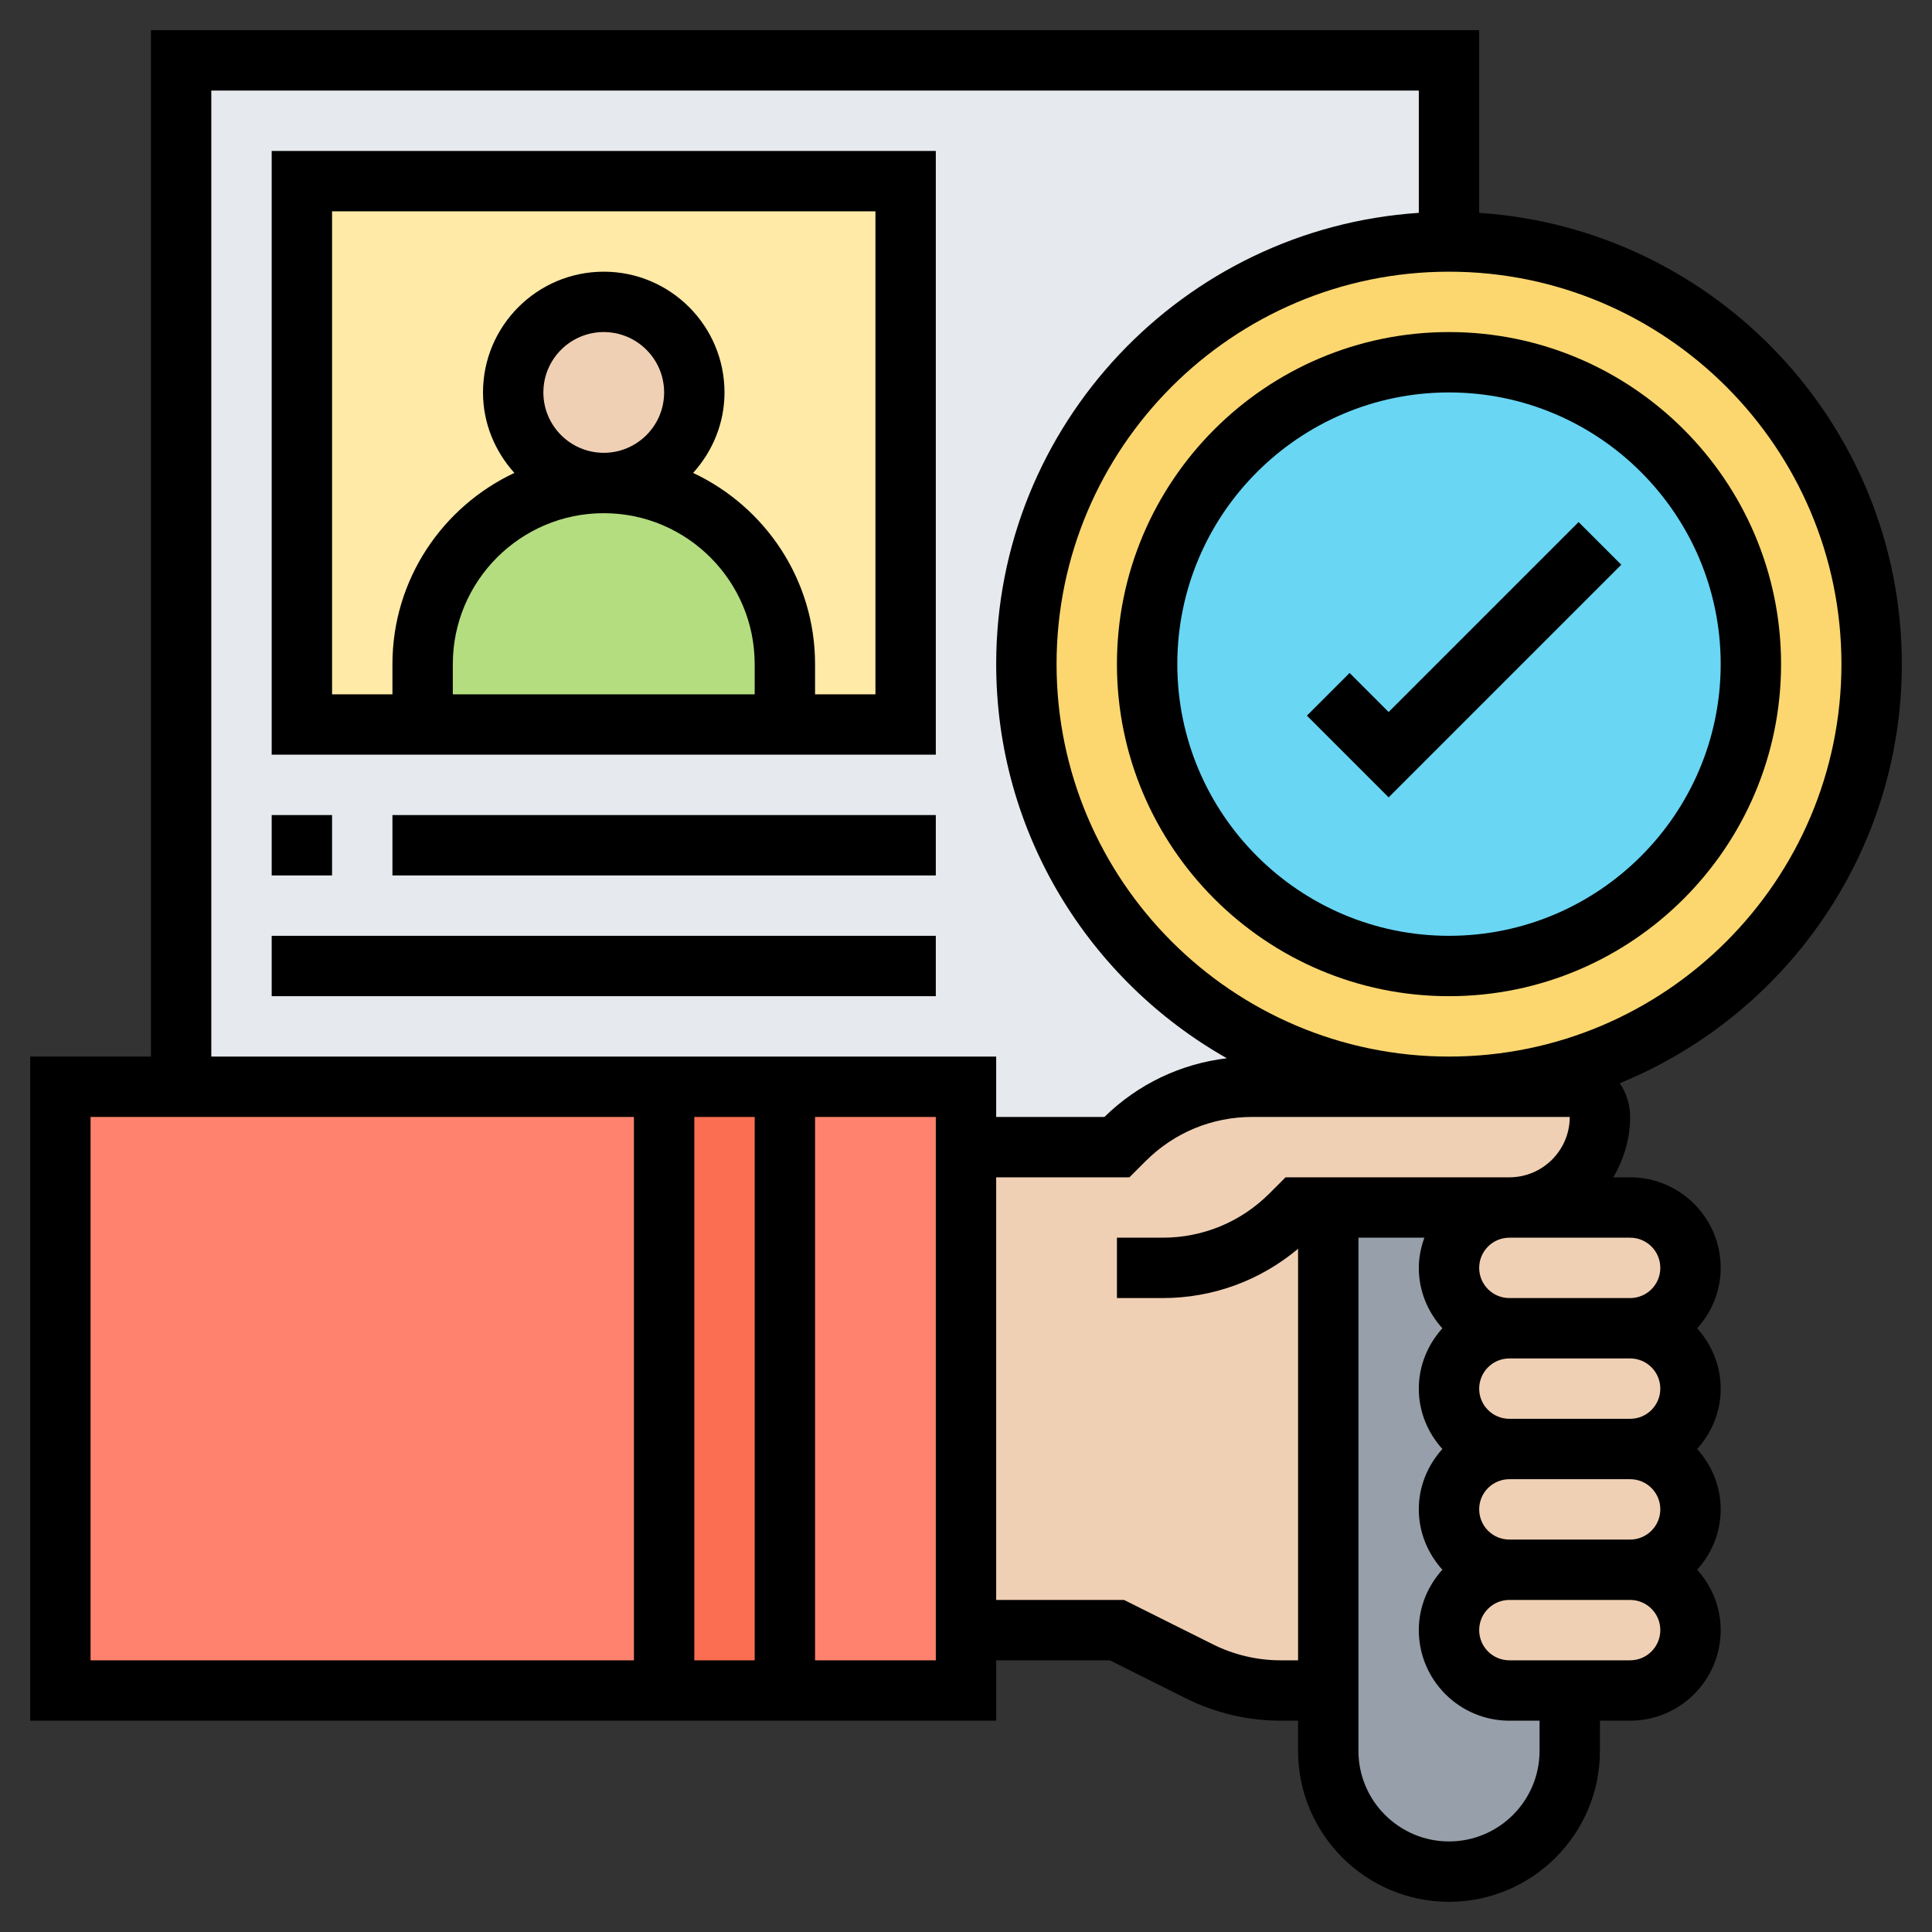 <svg id="Layer_5"  enable-background="new 0 0 64 64" viewBox="0 0 64  64" xmlns="http://www.w3.org/2000/svg"><rect x="0" y="0" width="64" height="64" fill="#333333" stroke="none"/><g><g><g><path d="m22 36v20h-20v-20h4z" fill="#ff826e"/></g><g><path d="m32 54v2h-6v-20h6v2z" fill="#ff826e"/></g><g><path d="m22 36h4v20h-4z" fill="#fc6e51"/></g><g><path d="m6 2v34h16 4 6v2h5l.24-.24c1.13-1.13 2.65-1.76 4.25-1.76h6.51v-34z" fill="#e6e9ed"/></g><g><path d="m10 6h20v18h-20z" fill="#ffeaa7"/></g><g><path d="m26 22v2h-12v-2c0-3.31 2.69-6 6-6 1.66 0 3.16.67 4.24 1.76 1.09 1.08 1.76 2.58 1.76 4.24z" fill="#b4dd7f"/></g><g><circle cx="20" cy="13" fill="#f0d0b4" r="3"/></g><g><path d="m52 56v2c0 2.21-1.79 4-4 4-1.1 0-2.1-.45-2.83-1.17-.72-.73-1.17-1.73-1.17-2.83v-2-16h6c-.55 0-1.05.22-1.41.59-.37.36-.59.86-.59 1.41 0 1.1.9 2 2 2-.55 0-1.05.22-1.41.59-.37.36-.59.86-.59 1.41 0 1.1.9 2 2 2-.55 0-1.05.22-1.41.59-.37.36-.59.86-.59 1.41 0 1.1.9 2 2 2-.55 0-1.05.22-1.41.59-.37.36-.59.86-.59 1.41 0 1.1.9 2 2 2z" fill="#969faa"/></g><g><path d="m54 52c1.1 0 2 .9 2 2 0 .55-.22 1.05-.59 1.41-.36.37-.86.59-1.41.59h-2-2c-1.1 0-2-.9-2-2 0-.55.22-1.05.59-1.41.36-.37.86-.59 1.41-.59z" fill="#f0d0b4"/></g><g><path d="m54 44c1.1 0 2 .9 2 2 0 .55-.22 1.05-.59 1.41-.36.37-.86.59-1.41.59h-4c-1.1 0-2-.9-2-2 0-.55.22-1.05.59-1.41.36-.37.86-.59 1.41-.59z" fill="#f0d0b4"/></g><g><path d="m54 40c1.1 0 2 .9 2 2 0 .55-.22 1.05-.59 1.41-.36.37-.86.59-1.41.59h-4c-1.1 0-2-.9-2-2 0-.55.22-1.05.59-1.41.36-.37.86-.59 1.41-.59z" fill="#f0d0b4"/></g><g><path d="m54 48c1.1 0 2 .9 2 2 0 .55-.22 1.05-.59 1.41-.36.37-.86.59-1.41.59h-4c-1.1 0-2-.9-2-2 0-.55.22-1.05.59-1.41.36-.37.86-.59 1.41-.59z" fill="#f0d0b4"/></g><g><path d="m44 40v16h-1.58c-.94 0-1.85-.22-2.69-.63l-2.73-1.37h-5v-16h5l.24-.24c1.13-1.13 2.65-1.76 4.25-1.76h6.51 4c.55 0 1 .45 1 1 0 .83-.34 1.58-.88 2.12s-1.29.88-2.12.88z" fill="#f0d0b4"/></g><g><path d="m48 8c7.73 0 14 6.27 14 14s-6.27 14-14 14-14-6.27-14-14 6.27-14 14-14z" fill="#fcd770"/></g><g><circle cx="48" cy="22" fill="#69d6f4" r="10"/></g></g><g><path d="m48 11c-6.065 0-11 4.935-11 11s4.935 11 11 11 11-4.935 11-11-4.935-11-11-11zm0 20c-4.963 0-9-4.038-9-9s4.037-9 9-9 9 4.038 9 9-4.037 9-9 9z"/><path d="m63 22c0-7.933-6.195-14.431-14-14.949v-6.051h-44v34h-4v22h32v-2h3.764l2.522 1.261c.966.483 2.049.739 3.13.739h.584v1c0 2.757 2.243 5 5 5s5-2.243 5-5v-1h1c1.654 0 3-1.346 3-3 0-.771-.301-1.468-.78-2 .48-.532.78-1.229.78-2s-.301-1.468-.78-2c.48-.532.78-1.229.78-2s-.301-1.468-.78-2c.48-.532.78-1.229.78-2 0-1.654-1.346-3-3-3h-.556c.344-.591.556-1.268.556-2 0-.413-.126-.797-.342-1.117 5.473-2.238 9.342-7.614 9.342-13.883zm-56-19h40v4.051c-7.805.518-14 7.016-14 14.949 0 5.596 3.086 10.478 7.641 13.056-1.526.183-2.942.853-4.055 1.944h-3.586v-2h-26zm18 34v18h-2v-18zm-22 0h18v18h-18zm28 18h-4v-18h4zm20 3c0 1.654-1.346 3-3 3s-3-1.346-3-3v-17h2.184c-.112.314-.184.648-.184 1 0 .771.301 1.468.78 2-.48.532-.78 1.229-.78 2s.301 1.468.78 2c-.48.532-.78 1.229-.78 2s.301 1.468.78 2c-.48.532-.78 1.229-.78 2 0 1.654 1.346 3 3 3h1zm4-12c0 .552-.448 1-1 1h-4c-.552 0-1-.448-1-1s.448-1 1-1h4c.552 0 1 .448 1 1zm0 4c0 .552-.448 1-1 1h-4c-.552 0-1-.448-1-1s.448-1 1-1h4c.552 0 1 .448 1 1zm-1 5h-4c-.552 0-1-.448-1-1s.448-1 1-1h4c.552 0 1 .448 1 1s-.448 1-1 1zm1-13c0 .552-.448 1-1 1h-4c-.552 0-1-.448-1-1s.448-1 1-1h4c.552 0 1 .448 1 1zm-3-5c0 1.103-.897 2-2 2h-7.414l-.535.535c-.945.944-2.2 1.465-3.536 1.465h-1.515v2h1.515c1.659 0 3.228-.578 4.485-1.632v13.632h-.584c-.772 0-1.545-.183-2.235-.528l-2.945-1.472h-4.236v-14h4.414l.535-.535c.944-.944 2.2-1.465 3.536-1.465zm-4-2c-7.168 0-13-5.832-13-13s5.832-13 13-13 13 5.832 13 13-5.832 13-13 13z"/><path d="m46 23.586-1.293-1.293-1.414 1.414 2.707 2.707 7.707-7.707-1.414-1.414z"/><path d="m9 25h22v-20h-22zm9-12c0-1.103.897-2 2-2s2 .897 2 2-.897 2-2 2-2-.897-2-2zm2 4c2.757 0 5 2.243 5 5v1h-10v-1c0-2.757 2.243-5 5-5zm-9-10h18v16h-2v-1c0-2.801-1.658-5.216-4.04-6.334.64-.709 1.04-1.638 1.04-2.666 0-2.206-1.794-4-4-4s-4 1.794-4 4c0 1.028.4 1.957 1.04 2.666-2.382 1.118-4.04 3.533-4.04 6.334v1h-2z"/><path d="m9 27h2v2h-2z"/><path d="m13 27h18v2h-18z"/><path d="m9 31h22v2h-22z"/></g></g></svg>